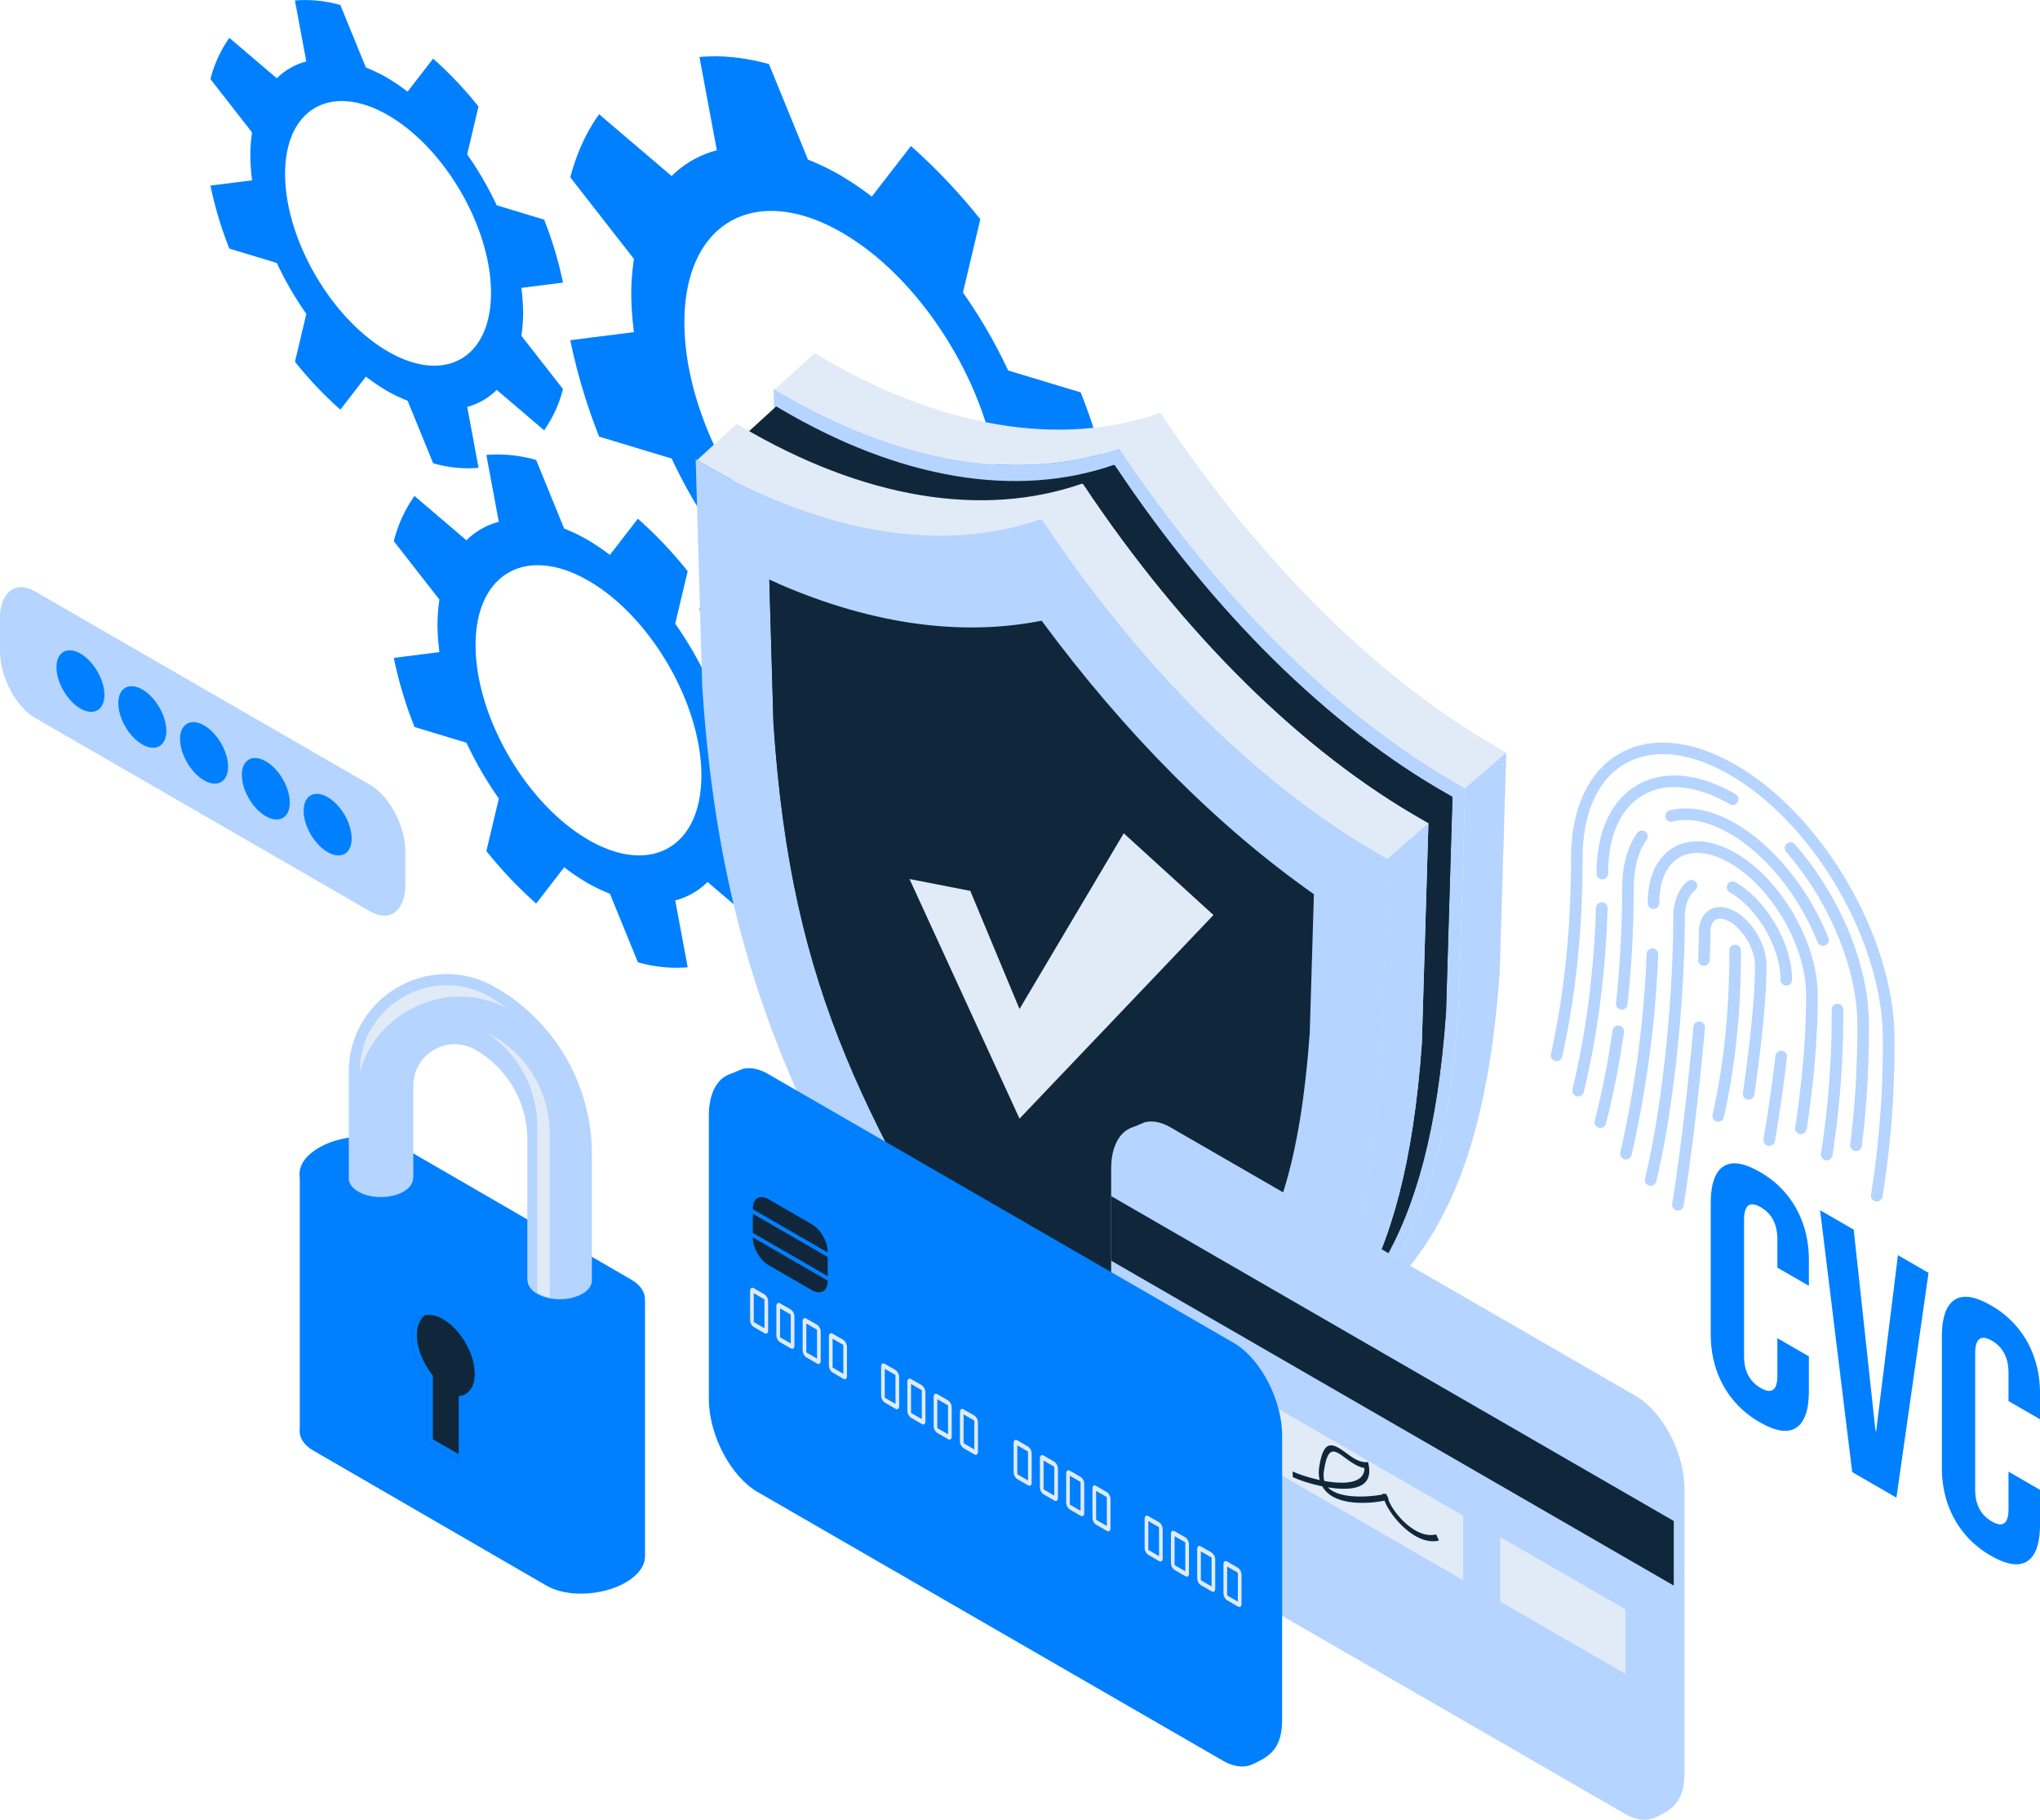 <svg xmlns="http://www.w3.org/2000/svg" viewBox="0 0 1444.43 1288.27"><defs><style>.cls-1{fill:#b5d4ff;}.cls-2{fill:#0080ff;}.cls-3{fill:#e1eaf7;}.cls-4{fill:#10273b;}</style></defs><title>Zasób 32</title><g id="Warstwa_2" data-name="Warstwa 2"><g id="DESIGNED_BY_FREEPIK" data-name="DESIGNED BY FREEPIK"><path class="cls-1" d="M1216.59,794.11a4,4,0,0,1-.91-.1,4.1,4.1,0,0,1-3.1-4.9c7.89-34.9,11.88-73.17,11.88-113.74v-2.68a4.11,4.11,0,0,1,8.21,0v2.68c0,41.17-4.07,80-12.09,115.55A4.1,4.1,0,0,1,1216.59,794.11Z"/><path class="cls-1" d="M1168.75,839.46a4.12,4.12,0,0,1-4-5.07c13.76-56.91,20-135.58,20-184.61,0-11.37,3.64-20.57,10.25-25.9a4.1,4.1,0,1,1,5.15,6.38c-4.64,3.75-7.2,10.68-7.2,19.52,0,49.49-6.33,129-20.24,186.54A4.11,4.11,0,0,1,1168.75,839.46Z"/><path class="cls-1" d="M1264.8,697.71a4.1,4.1,0,0,1-4.11-4.1c0-22.71-16.11-50.48-35.9-61.92a4.1,4.1,0,1,1,4.1-7.1c22.06,12.74,40,43.7,40,69A4.1,4.1,0,0,1,1264.8,697.71Z"/><path class="cls-1" d="M1252.74,811.15a3.89,3.89,0,0,1-.68,0,4.11,4.11,0,0,1-3.37-4.72c3.53-21.17,6.35-41,8.4-58.81a4.1,4.1,0,1,1,8.14.93c-2.06,18-4.9,37.92-8.45,59.22A4.1,4.1,0,0,1,1252.74,811.15Z"/><path class="cls-1" d="M1238.13,778.45a3.86,3.86,0,0,1-.58,0,4.1,4.1,0,0,1-3.48-4.64c5.49-38.28,8.51-69.51,8.51-87.95v-2.67c0-11-8.15-25.1-17.79-30.67-3.93-2.27-7.55-2.78-10-1.4s-3.72,4.71-3.72,9.16c0,5.54-.17,12.11-.5,19.52a4.17,4.17,0,0,1-4.28,3.91,4.1,4.1,0,0,1-3.92-4.28c.33-7.29.5-13.73.5-19.15,0-7.57,2.78-13.34,7.82-16.26s11.53-2.44,18.17,1.4c12.27,7.08,21.89,23.68,21.89,37.77v2.67c0,18.82-3,50.46-8.59,89.11A4.11,4.11,0,0,1,1238.13,778.45Z"/><path class="cls-1" d="M1188.07,857a3.63,3.63,0,0,1-.65,0,4.1,4.1,0,0,1-3.4-4.7c5.27-32.82,11.32-83.21,15-125.39a4.1,4.1,0,0,1,8.17.72c-3.74,42.36-9.82,93-15.12,126A4.11,4.11,0,0,1,1188.07,857Z"/><path class="cls-1" d="M1314.16,814.86l-.51,0a4.11,4.11,0,0,1-3.57-4.58,668.19,668.19,0,0,0,5-82.59V725c0-39-19.77-86.79-50.37-121.9a4.1,4.1,0,0,1,6.18-5.39c32.32,37.08,52.39,85.85,52.39,127.29v2.67a676.9,676.9,0,0,1-5,83.61A4.09,4.09,0,0,1,1314.16,814.86Z"/><path class="cls-1" d="M1134.54,622.51a4.1,4.1,0,0,1-4.1-4.1c0-29.65,10.27-51.91,28.91-62.67,18.79-10.85,43.5-8.55,69.54,6.49a4.1,4.1,0,0,1-4.1,7.1c-23.41-13.51-45.19-15.82-61.34-6.49s-24.81,29-24.81,55.57A4.11,4.11,0,0,1,1134.54,622.51Z"/><path class="cls-1" d="M1117.39,776.18a4,4,0,0,1-1-.11,4.11,4.11,0,0,1-3-5c9.6-39.56,15.2-82.72,16.66-128.29a4.09,4.09,0,0,1,4.09-4h.14a4.09,4.09,0,0,1,4,4.23c-1.47,46.13-7.15,89.85-16.88,130A4.09,4.09,0,0,1,1117.39,776.18Z"/><path class="cls-1" d="M1328.83,850.56a3.88,3.88,0,0,1-.67-.06,4.09,4.09,0,0,1-3.38-4.71,667.49,667.49,0,0,0,8.37-107.67v-2.68c0-68.55-48.61-152.39-108.36-186.89-28.3-16.35-54.65-19.12-74.22-7.83-19.38,11.18-30,35.06-30,67.23,0,49.83-4.87,97-14.47,140.16a4.1,4.1,0,0,1-8-1.78c9.48-42.59,14.28-89.15,14.28-138.38,0-35.23,12.13-61.62,34.15-74.33,22.2-12.83,51.48-10,82.42,7.82,62,35.81,112.47,122.84,112.47,194v2.68a675.87,675.87,0,0,1-8.49,109A4.1,4.1,0,0,1,1328.83,850.56Z"/><path class="cls-1" d="M1275.16,802.87a3.31,3.31,0,0,1-.62,0,4.09,4.09,0,0,1-3.43-4.67c5-33.08,7.7-64.69,7.7-91.41v-2.67c0-34.17-24.24-76-54-93.16-13.7-7.91-26.36-9.31-35.65-3.95s-14.27,16.81-14.27,32.37a4.1,4.1,0,0,1-8.2,0c0-18.62,6.52-32.63,18.36-39.47s27.51-5.49,43.86,3.94c32,18.5,58.12,63.49,58.12,100.27v2.67c0,27.13-2.69,59.17-7.8,92.65A4.09,4.09,0,0,1,1275.16,802.87Z"/><path class="cls-1" d="M1151.26,820.83a3.69,3.69,0,0,1-.93-.11,4.1,4.1,0,0,1-3.07-4.92,767.6,767.6,0,0,0,18.65-140.41,4.19,4.19,0,0,1,4.27-3.93,4.1,4.1,0,0,1,3.92,4.27,775.17,775.17,0,0,1-18.85,141.92A4.1,4.1,0,0,1,1151.26,820.83Z"/><path class="cls-1" d="M1133.16,798.51a4,4,0,0,1-1-.13,4.11,4.11,0,0,1-3-5,587.3,587.3,0,0,0,12.58-63.87,4.1,4.1,0,0,1,8.13,1.14,594,594,0,0,1-12.77,64.78A4.09,4.09,0,0,1,1133.16,798.51Z"/><path class="cls-1" d="M1148.28,714.74l-.46,0a4.11,4.11,0,0,1-3.62-4.53,740.68,740.68,0,0,0,4.35-81.33c0-15.78,3.7-29.31,10.68-39.14a4.1,4.1,0,0,1,6.69,4.75c-6,8.44-9.17,20.33-9.17,34.39a749.37,749.37,0,0,1-4.4,82.23A4.1,4.1,0,0,1,1148.28,714.74Z"/><path class="cls-1" d="M1290.76,669.53a4.1,4.1,0,0,1-3.81-2.59c-13-32.75-36.82-62.19-62.16-76.82-14.82-8.56-28.84-11.49-40.51-8.47a4.1,4.1,0,1,1-2.06-7.94c13.8-3.58,29.94-.35,46.67,9.3,26.87,15.52,52,46.52,65.68,80.9a4.1,4.1,0,0,1-2.3,5.33A4,4,0,0,1,1290.76,669.53Z"/><path class="cls-1" d="M1293.39,821.44a5.14,5.14,0,0,1-.66-.05,4.1,4.1,0,0,1-3.39-4.7,629,629,0,0,0,7.58-99.49v-2.67a4.11,4.11,0,0,1,8.21,0v2.67A637.11,637.11,0,0,1,1297.44,818,4.11,4.11,0,0,1,1293.39,821.44Z"/><path class="cls-1" d="M262.21,645.26,24.81,508.2C11.11,500.29,0,479.07,0,460.8V437.42c0-18.27,11.11-26.66,24.81-18.75l237.4,137.07c13.7,7.91,24.81,29.13,24.81,47.39v23.38C287,644.78,275.91,653.17,262.21,645.26Z"/><path class="cls-2" d="M742.43,378.73a219.62,219.62,0,0,0-1.9-27l45.08-5.7a407.92,407.92,0,0,0-20.43-68.25l-51.37-15.53a360.3,360.3,0,0,0-32-55.15l12.31-51.84A412.35,412.35,0,0,0,645,103.37L617.3,139.14a225,225,0,0,0-22.6-15.24A174.72,174.72,0,0,0,572.1,113L544.45,45.35c-17.47-4.82-34-6.39-49.2-5l12.31,66.05a70.51,70.51,0,0,0-32,18.23L424.22,80.89c-8.9,12.32-15.85,27.25-20.43,44.65l45.07,57.76a171.73,171.73,0,0,0-1.9,24.84,221.43,221.43,0,0,0,1.9,27l-45.07,5.7a407.26,407.26,0,0,0,20.43,68.25l51.36,15.54a360.74,360.74,0,0,0,32,55.14l-12.31,51.84a411.63,411.63,0,0,0,49.2,51.85l27.65-35.77A222.7,222.7,0,0,0,594.7,463a173.47,173.47,0,0,0,22.6,10.86L645,541.51c17.47,4.83,34,6.39,49.2,5l-12.31-66.05a70.55,70.55,0,0,0,32-18.22L765.18,506c8.9-12.33,15.84-27.25,20.43-44.65l-45.08-57.76A170.3,170.3,0,0,0,742.43,378.73ZM596.12,420.61c-61.6-35.56-111.53-121.69-111.53-192.37s49.93-99.15,111.53-63.58S707.64,286.34,707.64,357,657.71,456.17,596.12,420.61Z"/><path class="cls-2" d="M521.54,564.56a156.63,156.63,0,0,0-1.37-19.37l32.31-4.09a291.39,291.39,0,0,0-14.64-48.91L501,481.05a258.11,258.11,0,0,0-22.91-39.52l8.82-37.15a294.9,294.9,0,0,0-35.26-37.16l-19.82,25.63a160.67,160.67,0,0,0-16.19-10.92,125.15,125.15,0,0,0-16.2-7.78l-19.82-48.52a98.29,98.29,0,0,0-35.26-3.55l8.82,47.33a50.69,50.69,0,0,0-22.91,13.07L293.48,351.1a96.25,96.25,0,0,0-14.65,32l32.31,41.39a121.68,121.68,0,0,0-1.37,17.8,156.5,156.5,0,0,0,1.37,19.37l-32.31,4.09a292.48,292.48,0,0,0,14.65,48.92l36.81,11.13a259.29,259.29,0,0,0,22.91,39.52l-8.82,37.15a294.9,294.9,0,0,0,35.26,37.16L399.46,614a159.67,159.67,0,0,0,16.2,10.92,124.43,124.43,0,0,0,16.19,7.78l19.82,48.52a98.08,98.08,0,0,0,35.26,3.56l-8.82-47.34A50.57,50.57,0,0,0,501,624.39l36.82,31.37a96,96,0,0,0,14.64-32l-32.31-41.39A121.57,121.57,0,0,0,521.54,564.56Zm-104.87,30c-44.14-25.49-79.93-87.21-79.93-137.87s35.79-71.06,79.93-45.57S496.61,498.35,496.61,549,460.82,620.07,416.67,594.58Z"/><path class="cls-2" d="M370.4,221.49a142.64,142.64,0,0,0-1.25-17.68l29.47-3.72a266.46,266.46,0,0,0-13.36-44.62l-33.57-10.15a236.16,236.16,0,0,0-20.9-36l8-33.89A269.43,269.43,0,0,0,306.68,41.5L288.6,64.88a146.5,146.5,0,0,0-14.77-10,114.35,114.35,0,0,0-14.77-7.1L241,3.57A89.57,89.57,0,0,0,208.82.33l8.05,43.17A46.18,46.18,0,0,0,196,55.42L162.4,26.8A87.73,87.73,0,0,0,149,56l29.47,37.76A110.57,110.57,0,0,0,177.26,110a142.49,142.49,0,0,0,1.25,17.67L149,131.38A266.63,266.63,0,0,0,162.4,176L196,186.14a236.26,236.26,0,0,0,20.9,36.05l-8.05,33.88A269.53,269.53,0,0,0,241,290l18.08-23.38a144.85,144.85,0,0,0,14.77,10,113.05,113.05,0,0,0,14.77,7.1l18.08,44.25a89.53,89.53,0,0,0,32.15,3.24l-8-43.17A46.09,46.09,0,0,0,351.69,276l33.57,28.62a87.73,87.73,0,0,0,13.36-29.19l-29.47-37.75A110.68,110.68,0,0,0,370.4,221.49Zm-95.64,27.37c-40.26-23.24-72.9-79.54-72.9-125.74s32.64-64.81,72.9-41.56,72.9,79.54,72.9,125.74S315,272.11,274.76,248.86Z"/><path class="cls-2" d="M1220.2,980.85q-8.91-16.22-8.9-36.39V851.92q0-20.17,8.9-26.12t25.84,3.85a66.89,66.89,0,0,1,25.85,26q8.89,16.22,8.9,36.4v18.21l-22.31-12.88V877.44q0-16-11.79-22.81t-11.8,9.19v96.23q0,15.75,11.8,22.56t11.79-8.94V947.33l22.31,12.88v24.37q0,20.17-8.9,26.11t-25.85-3.84A67,67,0,0,1,1220.2,980.85Z"/><polygon class="cls-2" points="1288.72 856.75 1312.53 870.49 1327.97 1013.05 1328.4 1013.3 1343.84 888.57 1365.51 901.08 1342.77 1060.23 1311.46 1042.15 1288.72 856.75"/><path class="cls-2" d="M1383.84,1075.33q-8.89-16.21-8.9-36.39V946.4q0-20.17,8.9-26.12t25.85,3.85a66.93,66.93,0,0,1,25.84,26q8.9,16.21,8.9,36.4v18.21l-22.3-12.88V971.92q0-16-11.8-22.81t-11.8,9.19v96.23q0,15.75,11.8,22.56t11.8-8.94v-26.34l22.3,12.88v24.37q0,20.18-8.9,26.11t-25.84-3.84A66.84,66.84,0,0,1,1383.84,1075.33Z"/><path class="cls-1" d="M1034.18,556.13c-86.2-48.77-170.48-132-241.12-238l-.95-.55C721.47,342.05,637.2,327.93,551,277.16l-3.29-1.94,4.65,161.07C568.71,686,653.86,794.63,790.92,1026.75l3.33,1.92c137.06-73.86,222.22-84.2,238.57-315L1037.48,558Z"/><path class="cls-3" d="M1063.17,531c-86.21-48.77-170.48-132-241.12-238l-1-.55C750.46,316.94,666.18,302.81,580,252l-3.3-1.94-28.06,25.67,2.37,1.39c86.2,50.77,170.49,64.89,241.12,40.46l.95.55c70.64,106,154.92,189.19,241.12,238l3.3,1.87-4.66,155.69C1022.15,864.32,982.15,921,917.56,962.79c80.7-47.66,132.25-104.91,144.25-274.22l4.65-155.69Z"/><path class="cls-3" d="M1066.46,532.88l-3.29-1.87c-86.21-48.77-170.48-132-241.12-238l-1-.55-29,25.12.95.55c70.64,106,154.92,189.19,241.12,238l3.3,1.87Z"/><path class="cls-1" d="M1037.48,558l-4.66,155.69C1022.15,864.32,982.15,921,917.56,962.79c80.7-47.66,132.25-104.91,144.25-274.22l4.65-155.69Z"/><path class="cls-4" d="M1025.24,562.36c-84.29-47.69-166.69-129-235.76-232.67l-.93-.54C719.48,353,637.08,339.23,552.8,289.59l-3.23-1.89-27.43,25.09,2.32,1.36c84.28,49.64,166.68,63.45,235.75,39.56l.93.54c69.07,103.64,151.47,185,235.76,232.67l3.22,1.82L995.57,741C985.13,888.24,946,943.69,882.86,984.53c78.91-46.6,129.31-102.58,141-268.12l4.55-152.23Z"/><path class="cls-4" d="M1028.46,564.18l-3.22-1.82c-84.29-47.69-166.69-129-235.76-232.67l-.93-.54-28.34,24.56.93.54c69.07,103.64,151.47,185,235.76,232.67l3.22,1.82Z"/><path class="cls-4" d="M1000.12,588.74,995.57,741C985.13,888.24,946,943.69,882.86,984.53c78.91-46.6,129.31-102.58,141-268.12l4.55-152.23Z"/><path class="cls-1" d="M979.11,606.13c-86.2-48.77-170.48-132-241.12-238l-1-.55c-70.64,24.43-154.91,10.31-241.12-40.46l-3.29-1.94,4.65,161.07C513.64,736,598.79,844.62,735.85,1076.75l3.33,1.92c137.06-73.86,222.22-84.2,238.58-315L982.41,608Z"/><path class="cls-3" d="M1008.1,581c-86.21-48.77-170.48-132-241.12-238l-1-.55C695.39,366.93,611.11,352.81,524.91,302l-3.3-1.94-28.06,25.67,2.37,1.39c86.2,50.77,170.48,64.89,241.12,40.46l1,.55c70.64,106,154.92,189.19,241.12,238l3.3,1.86-4.65,155.7C967.08,914.31,927.08,971,862.49,1012.79c80.7-47.66,132.25-104.92,144.25-274.22l4.65-155.69Z"/><path class="cls-3" d="M1011.39,582.88,1008.1,581c-86.21-48.77-170.48-132-241.12-238l-1-.55-29,25.12,1,.55c70.64,106,154.92,189.19,241.12,238l3.3,1.86Z"/><path class="cls-1" d="M982.41,608l-4.65,155.7C967.08,914.31,927.08,971,862.49,1012.79c80.7-47.66,132.25-104.92,144.25-274.22l4.65-155.69Z"/><path class="cls-4" d="M720.48,971.08c-106.4-176.48-159.91-265.27-172.82-459l-2.94-101.68c68.31,30.88,133.8,40.73,192.8,29,59,79.86,124.47,145.63,192.79,193.63l-2.94,98.28c-12.91,178.81-66.43,205.8-172.84,259.44-5.56,2.82-11.23,5.67-17,8.61Z"/><path class="cls-4" d="M726.39,968.12C620,791.64,566.48,702.86,553.57,509.16l-2.77-96.09c-2-.88-4-1.71-6.08-2.63l2.94,101.68c12.91,193.69,66.42,282.48,172.82,459l17,28.31,5.9-3Z"/><path class="cls-1" d="M1158.25,988.29,828.75,798.05c-6.81-3.92-13.13-4.91-18.47-3.46L799.86,799l1.55,1.39c-4.43,5.17-7.09,13.26-7.09,23.74v200.74c0,25.36,15.41,54.81,34.43,65.79l329.5,190.24a28.21,28.21,0,0,0,12.82,4.08l1.76,1.2,3.66-1.77c10.87-5.38,16.19-13.13,16.19-29.54V1054.08C1192.68,1028.72,1177.27,999.27,1158.25,988.29Z"/><path class="cls-1" d="M1150.69,1284.13,821.19,1093.9c-19-11-34.43-40.44-34.43-65.79V827.37c0-25.36,15.41-37,34.43-26l329.5,190.24c19,11,34.43,40.43,34.43,65.78V1258.1C1185.12,1283.46,1169.71,1295.11,1150.69,1284.13Z"/><polygon class="cls-4" points="1185.12 1122.47 786.76 892.47 786.76 846.76 1185.12 1076.76 1185.12 1122.47"/><polygon class="cls-3" points="1036.02 1118.67 812.94 989.87 812.94 944.16 1036.02 1072.96 1036.02 1118.67"/><polygon class="cls-3" points="1150.98 1185.04 1062.2 1133.78 1062.2 1088.07 1150.98 1139.33 1150.98 1185.04"/><path class="cls-4" d="M915.37,1045.62l-.13-4c2.8,1.49,10.55,4.25,19.18,6.11a23,23,0,0,1-.31-9.25c3-20,9.46-16.91,18.86-10,4.37,3.21,8.88,6.54,13.77,6.61l2,0,.47,2.7c.93,5.31-.12,9.39-3.11,12.13-5.19,4.72-15.68,4.7-25.88,3,8.76,9.35,33.54,6.27,38.79,5l-.12-.52,2.61.21,1.7,3.37-.28.25c1.31,4,5.22,10.27,10.87,15.76,4.58,4.44,13.67,11.57,23.07,9.26l2,4.33c-10.65,2.62-21-5.47-26.17-10.53-5.59-5.43-10.27-12.17-12.41-17.7-7.26,1.58-31.12,4.5-41.49-6.66a17.88,17.88,0,0,1-2.52-3.47C926.91,1050.3,918.48,1047.28,915.37,1045.62Zm32.43-16.76c-4.93-2.85-8.19-1.76-10.33,12.2a18.24,18.24,0,0,0,.19,7.33c10.1,1.84,20.72,2.14,25.68-2.39a8.47,8.47,0,0,0,2.73-6.72c-5-.88-9.7-4.34-13.56-7.18A54.08,54.08,0,0,0,947.8,1028.86Z"/><path class="cls-2" d="M873.39,950.57,543.89,760.33c-6.8-3.93-13.13-4.91-18.46-3.46L515,761.23l1.55,1.39c-4.43,5.17-7.09,13.26-7.09,23.74V987.1c0,25.35,15.41,54.81,34.43,65.79l329.5,190.24a28.19,28.19,0,0,0,12.83,4.07l1.75,1.21,3.66-1.78c10.88-5.37,16.19-13.12,16.19-29.53V1016.35C907.82,991,892.41,961.55,873.39,950.57Z"/><path class="cls-2" d="M865.83,1246.41l-329.5-190.24c-19-11-34.43-40.43-34.43-65.78V789.64c0-25.35,15.42-37,34.43-26l329.5,190.24c19,11,34.44,40.44,34.44,65.79v200.74C900.27,1245.74,884.85,1257.39,865.83,1246.41Z"/><path class="cls-3" d="M820.65,1077.61a6.32,6.32,0,0,1,2.59,5v20.44c0,2-1.11,2.9-2.59,2.05l-7.59-4.39a6.15,6.15,0,0,1-2.59-5v-20.44c0-2,1.16-2.87,2.59-2Zm0,24v-20.45l-7.59-4.38v20.45Z"/><path class="cls-3" d="M839.26,1088.35a6.31,6.31,0,0,1,2.58,5v20.45c0,2-1.11,2.89-2.58,2l-7.6-4.38a6.17,6.17,0,0,1-2.58-5V1086c0-2,1.16-2.87,2.58-2Zm0,24v-20.45l-7.6-4.39V1108Z"/><path class="cls-3" d="M857.87,1099.09a6.32,6.32,0,0,1,2.58,5v20.45c0,2-1.11,2.89-2.58,2l-7.6-4.38a6.18,6.18,0,0,1-2.59-5v-20.45c0-1.94,1.17-2.87,2.59-2Zm0,24v-20.45l-7.6-4.39v20.45Z"/><path class="cls-3" d="M876.47,1109.83a6.33,6.33,0,0,1,2.59,5v20.45c0,2-1.12,2.9-2.59,2l-7.59-4.39a6.15,6.15,0,0,1-2.59-5v-20.45c0-1.94,1.16-2.86,2.59-2Zm0,24v-20.45l-7.59-4.38v20.44Z"/><path class="cls-3" d="M727.89,1024.05a6.31,6.31,0,0,1,2.58,5v20.45c0,2-1.11,2.89-2.58,2l-7.6-4.38a6.17,6.17,0,0,1-2.58-5v-20.45c0-2,1.16-2.87,2.58-2.05Zm0,24v-20.45l-7.6-4.39v20.45Z"/><path class="cls-3" d="M746.5,1034.79a6.32,6.32,0,0,1,2.58,5v20.45c0,2-1.11,2.9-2.58,2l-7.6-4.39a6.17,6.17,0,0,1-2.58-5v-20.45c0-1.94,1.16-2.86,2.58-2Zm0,24v-20.45l-7.6-4.38v20.44Z"/><path class="cls-3" d="M765.1,1045.53a6.3,6.3,0,0,1,2.59,5V1071c0,2-1.11,2.9-2.59,2l-7.59-4.39a6.15,6.15,0,0,1-2.59-5v-20.45c0-1.94,1.17-2.86,2.59-2Zm0,24v-20.45l-7.59-4.38v20.44Z"/><path class="cls-3" d="M783.71,1056.28a6.31,6.31,0,0,1,2.58,5v20.45c0,2-1.11,2.89-2.58,2l-7.6-4.38a6.19,6.19,0,0,1-2.58-5v-20.45c0-2,1.16-2.87,2.58-2Zm0,24v-20.44l-7.6-4.39v20.45Z"/><path class="cls-3" d="M634.06,969.87a6.34,6.34,0,0,1,2.58,5v20.44c0,2-1.11,2.9-2.58,2l-7.6-4.39a6.17,6.17,0,0,1-2.58-5V967.54c0-1.95,1.16-2.87,2.58-2Zm0,24V973.41l-7.6-4.38v20.45Z"/><path class="cls-3" d="M652.66,980.62a6.29,6.29,0,0,1,2.59,5v20.45c0,2-1.11,2.89-2.59,2l-7.59-4.38a6.15,6.15,0,0,1-2.59-5V978.28c0-1.95,1.17-2.87,2.59-2Zm0,24V984.16l-7.59-4.39v20.45Z"/><path class="cls-3" d="M671.27,991.36a6.31,6.31,0,0,1,2.58,5v20.45c0,2-1.11,2.89-2.58,2l-7.6-4.38a6.17,6.17,0,0,1-2.58-5V989c0-1.95,1.16-2.87,2.58-2Zm0,24V994.9l-7.6-4.39V1011Z"/><path class="cls-3" d="M689.88,1002.1a6.32,6.32,0,0,1,2.58,5v20.45c0,2-1.11,2.9-2.58,2.05l-7.6-4.39a6.18,6.18,0,0,1-2.59-5V999.76c0-1.94,1.17-2.86,2.59-2Zm0,24v-20.45l-7.6-4.39v20.45Z"/><path class="cls-3" d="M541.3,916.32a6.31,6.31,0,0,1,2.58,5V941.8c0,2-1.11,2.89-2.58,2l-7.6-4.38a6.18,6.18,0,0,1-2.59-5V914c0-2,1.17-2.87,2.59-2.05Zm0,24V919.86l-7.6-4.39v20.45Z"/><path class="cls-3" d="M559.9,927.06a6.33,6.33,0,0,1,2.59,5v20.45c0,2-1.12,2.9-2.59,2.05l-7.59-4.39a6.15,6.15,0,0,1-2.59-5V924.72c0-1.94,1.16-2.87,2.59-2.05Zm0,24V930.6l-7.59-4.39v20.45Z"/><path class="cls-3" d="M578.51,937.8a6.32,6.32,0,0,1,2.58,5v20.45c0,2-1.11,2.9-2.58,2.05l-7.6-4.39a6.17,6.17,0,0,1-2.58-5V935.46c0-1.94,1.16-2.86,2.58-2Zm0,24V941.34l-7.6-4.38V957.4Z"/><path class="cls-3" d="M597.11,948.55a6.29,6.29,0,0,1,2.59,5V974c0,2-1.11,2.9-2.59,2.05l-7.59-4.39a6.18,6.18,0,0,1-2.59-5V946.21c0-2,1.17-2.87,2.59-2.05Zm0,24V952.08l-7.59-4.38v20.45Z"/><polygon class="cls-4" points="586.03 903.38 586.03 889.87 533.06 859.29 533.06 872.8 586.03 903.38"/><path class="cls-4" d="M586,886.64v-.73c0-7.06-5-15.65-11.14-19.2L544.19,849c-6.15-3.55-11.13-.71-11.13,6.34v.74Z"/><path class="cls-4" d="M533.06,876v.44c0,7,5,15.65,11.13,19.2l30.7,17.72c6.15,3.55,11.14.71,11.14-6.34v-.44Z"/><polygon class="cls-2" points="629.27 1053.75 530.25 996.58 530.25 975.68 629.27 1032.85 629.27 1053.75"/><polygon class="cls-2" points="711.22 1101.06 652.32 1067.05 652.32 1046.16 711.22 1080.16 711.22 1101.06"/><polygon class="cls-3" points="643.98 622.29 721.87 791.92 859.2 647.77 795.66 589.91 721.87 714.3 687.02 630.68 643.98 622.29"/><path class="cls-2" d="M456.71,921,212.26,829.79v181.3c-.79,5.88,2.32,11.62,9.54,15.79l165.3,95.73c14.32,8.27,39.33,7.23,55.87-2.31,8.74-5,13.36-11.47,13.66-17.62l.08,0Z"/><path class="cls-2" d="M387.1,940.47,221.8,844.74c-14.32-8.27-12.52-22.71,4-32.26s41.55-10.58,55.87-2.31L447,905.9c14.32,8.27,12.52,22.71-4,32.25S401.42,948.74,387.1,940.47Z"/><path class="cls-1" d="M350.77,698.92c-46.16-26.6-103.81,6.72-103.81,60v75.26c0,7.32,10.17,13.24,22.73,13.24s22.73-5.92,22.73-13.24c0-.08,0-.17,0-.26h.24V768.61a29.34,29.34,0,0,1,44-25.44,73.16,73.16,0,0,1,36.72,63.45V906.76h.25c.24,7.19,10.31,13,22.7,13s22.61-5.86,22.73-13.11V817A136.23,136.23,0,0,0,350.77,698.92Z"/><path class="cls-3" d="M349.43,733.59a40.89,40.89,0,0,0-4.24-2.12,79.79,79.79,0,0,1,35.21,66V915a27.47,27.47,0,0,0,8.87,3.25V802.52A79.75,79.75,0,0,0,349.43,733.59Z"/><path class="cls-1" d="M303.26,721.54a37.35,37.35,0,0,0-37.32,37.21v86.57c-.17.69,12.73-.36,13-1.56V757.18a37.39,37.39,0,0,1,26.41-35.57C304.68,721.57,304,721.54,303.26,721.54Z"/><path class="cls-3" d="M325.6,705.47A71.88,71.88,0,0,1,359.4,714a127.85,127.85,0,0,0-12.53-8.26,60.57,60.57,0,0,0-30.56-8.3c-29.6,0-61.54,23.52-61.54,61.53v.17C263.92,725.51,295.76,705.47,325.6,705.47Z"/><path class="cls-1" d="M401.45,830.7v87.88a28.17,28.17,0,0,0,11.37-4,7.52,7.52,0,0,0,.79-3.09V821.9C413.61,783.14,401.45,791.19,401.45,830.7Z"/><path class="cls-4" d="M336.13,972.56c0-14.21-10-31.52-22.41-38.66s-22.41-1.43-22.41,12.77c0,9.58,4.57,20.55,11.33,28.89v45l22.16,12.8v-45C331.56,987.83,336.13,982.13,336.13,972.56Z"/><path class="cls-2" d="M306.51,1018.89v-45c-6.77-8.33-11.34-19.31-11.34-28.88,0-6.68,2.24-11.46,5.88-13.93-5.88,1.24-9.74,6.78-9.74,15.58,0,9.58,4.57,20.55,11.33,28.89v45l22.16,12.8v-3.89Z"/><path class="cls-2" d="M215,574c0,10.75,7.6,23.85,17,29.25s17,1.08,17-9.67-7.59-23.84-17-29.25S215,563.26,215,574Z"/><path class="cls-2" d="M171.25,548.6c0,10.74,7.59,23.84,16.95,29.24s17,1.08,17-9.66-7.59-23.85-17-29.25S171.25,537.85,171.25,548.6Z"/><path class="cls-2" d="M127.5,523.19c0,10.74,7.6,23.84,17,29.25s17,1.07,17-9.67-7.59-23.84-17-29.25S127.5,512.44,127.5,523.19Z"/><path class="cls-2" d="M83.77,497.78c0,10.75,7.59,23.84,17,29.25s17,1.08,17-9.67-7.59-23.84-17-29.25S83.77,487,83.77,497.78Z"/><path class="cls-2" d="M40,472.37c0,10.75,7.59,23.84,16.95,29.25s17,1.08,17-9.67-7.59-23.84-17-29.25S40,461.62,40,472.37Z"/></g></g></svg>